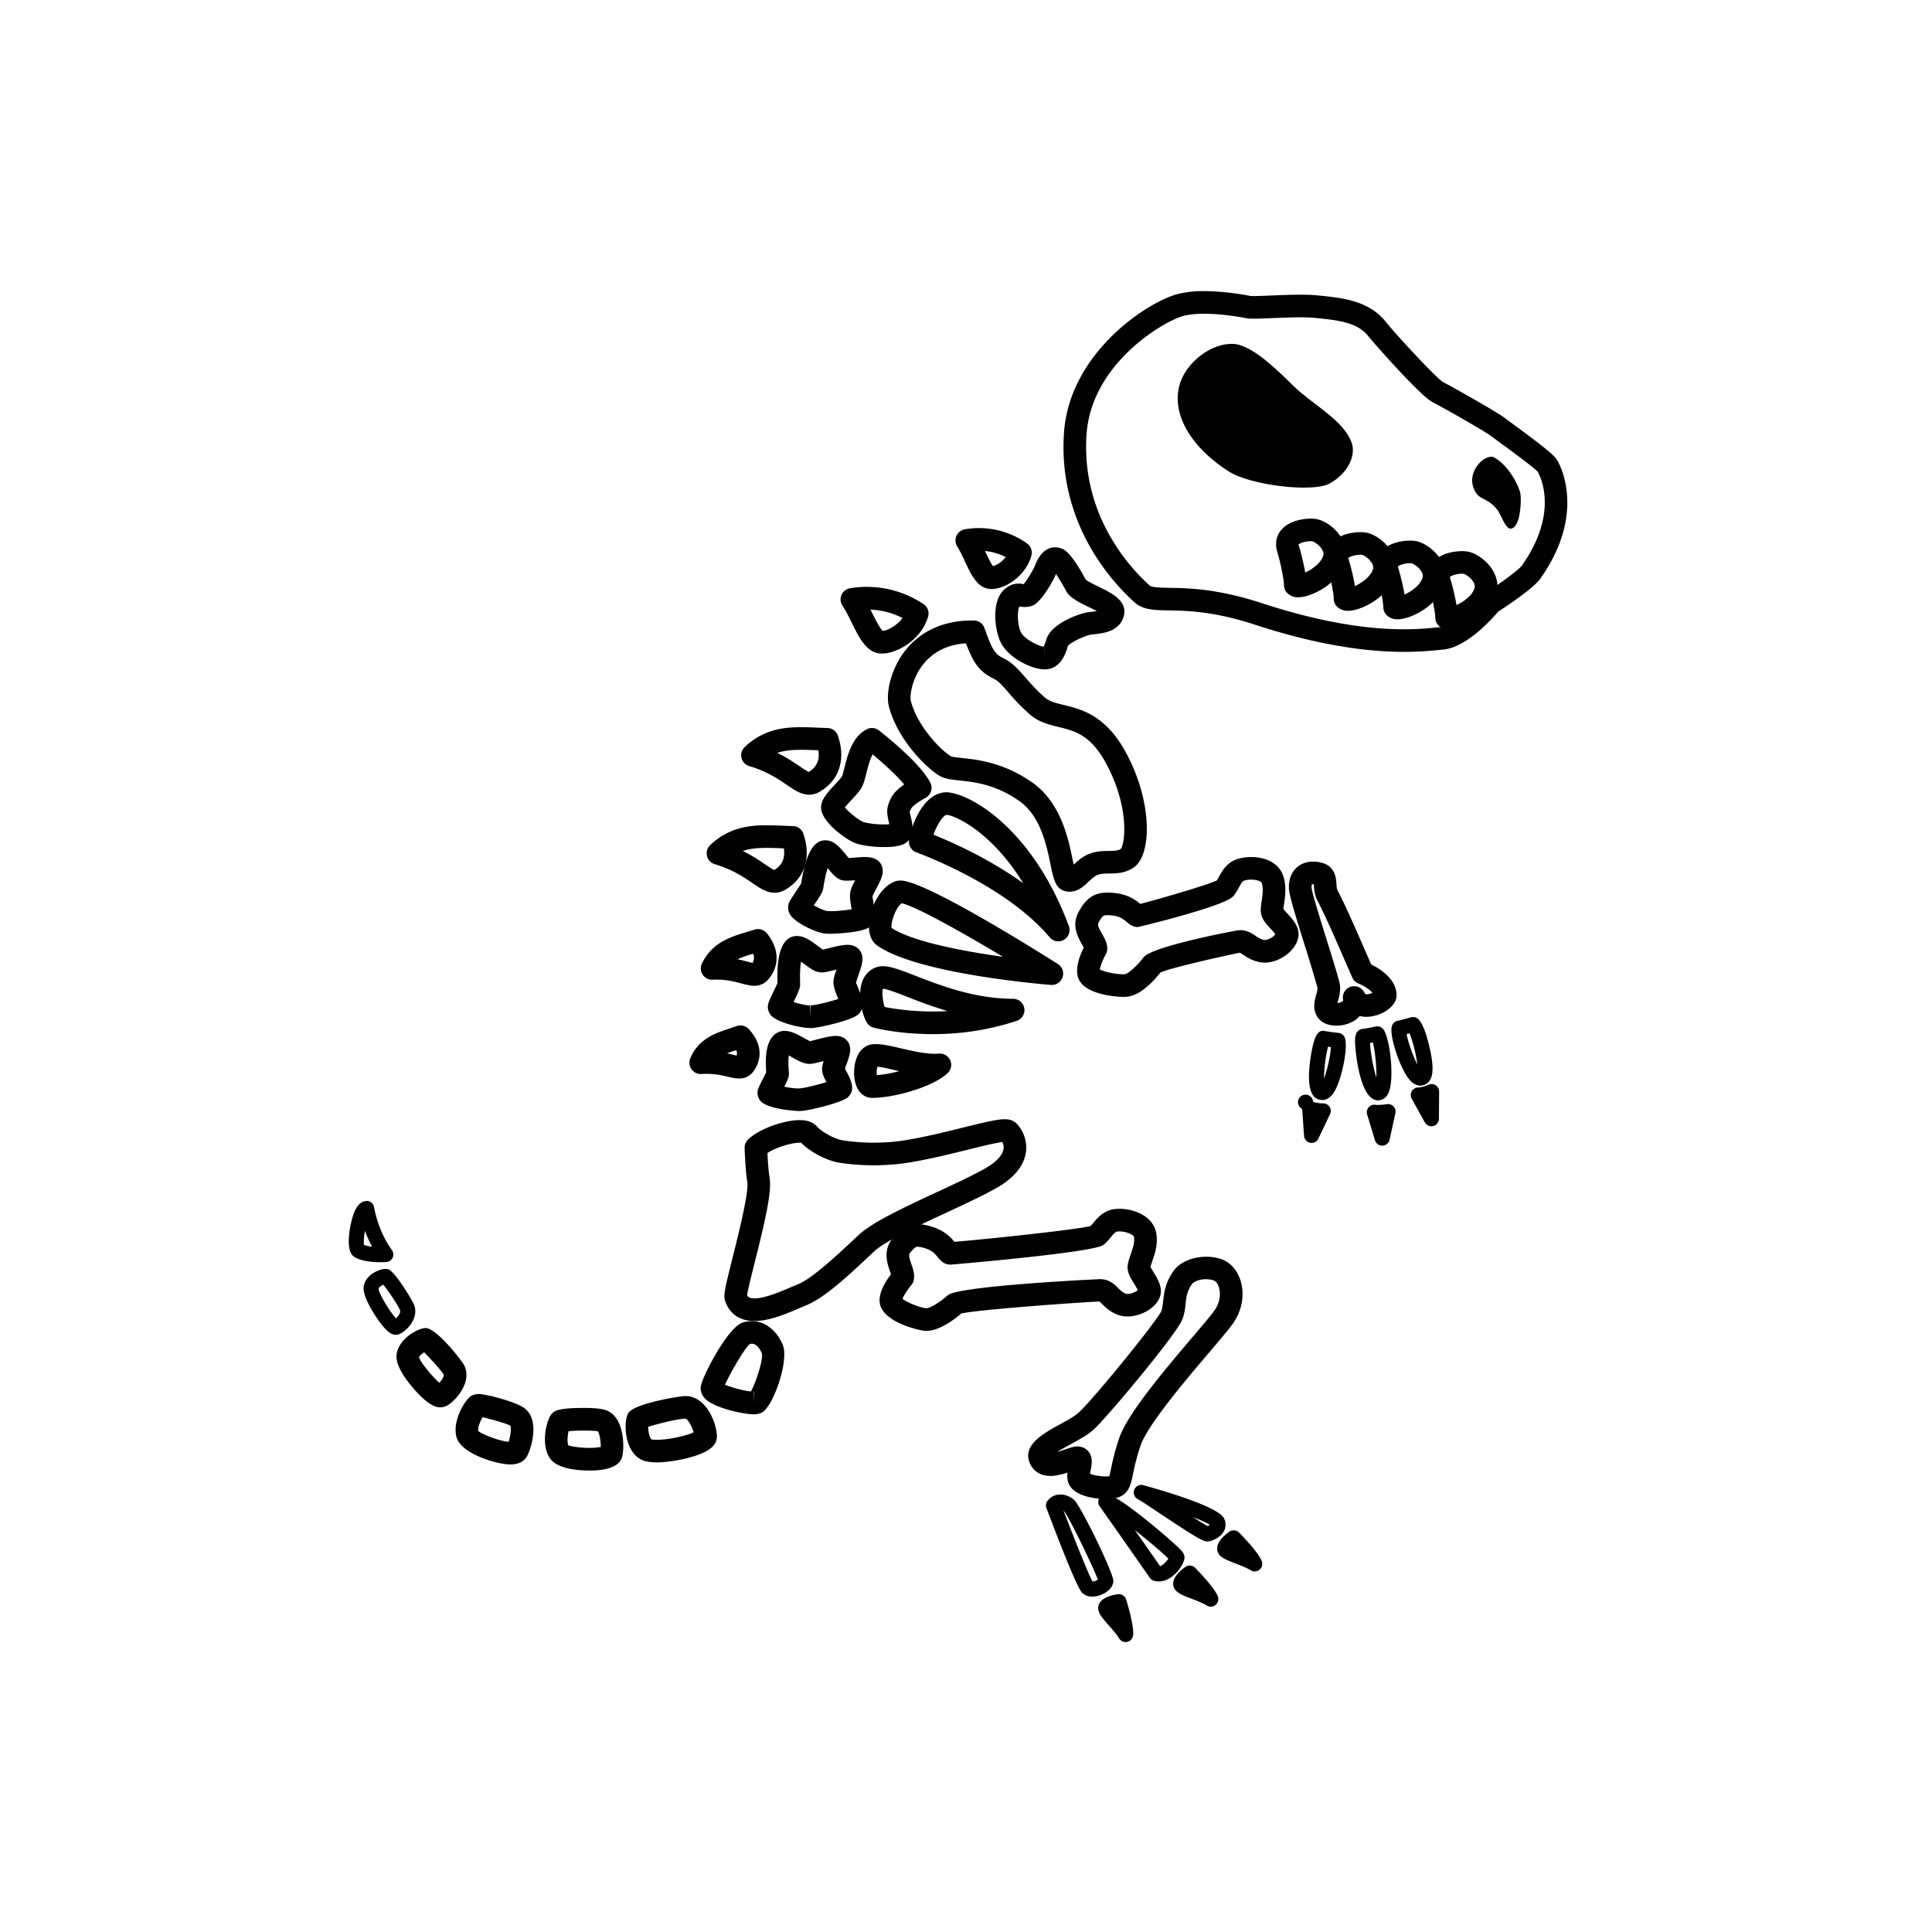 <svg width="100" height="100" viewBox="0 0 100 100" xmlns="http://www.w3.org/2000/svg">
    <title>
        fossil
    </title>
    <g fill="#000" fill-rule="evenodd">
        <path d="M72.664 33.74c-2.266 0-4.867-.475-7.73-1.413-2.108-.69-3.503-.716-4.426-.732-.784-.014-1.35-.024-1.799-.43-1.2-1.086-3.957-4.113-3.637-8.765.28-4.102 4.279-6.765 5.9-7.185a5.482 5.482 0 0 1 1.353-.146c1.079 0 2.158.203 2.407.253.283.006.694-.01 1.143-.03.779-.032 1.672-.068 2.324-.002 1.319.13 2.683.266 3.578 1.426.334.433 2.514 2.816 2.914 3.061.438.22 2.732 1.513 3.165 1.837l.317.234c1.923 1.407 2.308 1.753 2.445 2 .251.453 1.39 2.878-.889 6.099-.355.501-1.68 1.385-2.189 1.715-.325.385-1.637 1.854-2.845 1.96l-.214.021c-.405.038-1.014.098-1.817.098zM62.324 16.24c-.425 0-.782.036-1.058.108-.993.258-4.774 2.445-5.026 6.133-.284 4.14 2.182 6.846 3.255 7.817.123.112.545.119 1.035.128.992.018 2.493.045 4.77.79 2.744.9 5.221 1.356 7.364 1.356.746 0 1.299-.054 1.703-.093l.224-.021c.649-.057 1.697-1.107 2.102-1.607a.585.585 0 0 1 .138-.124c.807-.518 1.78-1.226 1.942-1.455 1.874-2.65 1.012-4.51.82-4.856-.179-.209-1.633-1.273-2.112-1.623l-.328-.241c-.347-.261-2.558-1.513-3-1.734-.645-.323-3.133-3.165-3.304-3.386-.547-.71-1.41-.842-2.766-.977-.603-.059-1.436-.022-2.16.008-.516.022-.981.039-1.287.027a.556.556 0 0 1-.096-.013c-.01-.002-1.137-.237-2.215-.237z" fill-rule="nonzero"/>
        <path d="M68.799 25.038c-.85.455-4.05.094-5.194-.634-2.142-1.362-3.165-3.306-2.39-4.899.44-.902 1.53-1.73 2.585-1.707.991.022 2.337 1.385 3.219 2.243.927.902 2.557 1.722 2.95 2.902.22.659-.219 1.585-1.17 2.095zM78.236 27.357c.47-.122.512-1.415.464-1.78-.049-.365-.598-1.487-1.366-1.902-.429-.232-1.512.73-1 1.731.249.485.626.342 1.124.927.268.314.458 1.107.778 1.024z"/>
        <path d="M67.204 30.915a.789.789 0 0 1-.563-.205.589.589 0 0 1-.182-.423c0-.226-.142-1.037-.354-1.749-.114-.38-.054-.753.166-1.05.459-.614 1.389-.645 1.571-.645.104 0 .196.007.271.02.45.07.975.444 1.279.907.264.403.346.84.236 1.264-.303 1.167-1.742 1.881-2.424 1.881zm.638-2.901c-.292 0-.58.104-.632.175.146.462.272 1.006.347 1.446.358-.163.833-.495.937-.894.008-.034.036-.14-.072-.313-.151-.243-.42-.393-.496-.41a.622.622 0 0 0-.084-.004z" fill-rule="nonzero"/>
        <path d="M69.778 31.615a.79.79 0 0 1-.562-.205.588.588 0 0 1-.182-.423c0-.226-.143-1.037-.354-1.749-.114-.38-.055-.753.166-1.05.458-.614 1.388-.645 1.57-.645.104 0 .196.008.271.02.45.07.976.444 1.28.907.263.403.345.84.235 1.264-.303 1.167-1.742 1.881-2.424 1.881zm.639-2.901c-.293 0-.581.104-.632.175.146.462.272 1.006.347 1.446.357-.163.832-.495.936-.894.009-.034.036-.14-.071-.313-.152-.243-.42-.393-.497-.41a.61.61 0 0 0-.083-.004z" fill-rule="nonzero"/>
        <path d="M72.345 32.054a.789.789 0 0 1-.563-.206.588.588 0 0 1-.182-.422c0-.226-.142-1.037-.354-1.75-.114-.38-.055-.752.166-1.049.458-.615 1.389-.646 1.571-.646.104 0 .196.008.27.02.45.072.976.444 1.28.907.264.404.346.84.235 1.264-.302 1.168-1.741 1.882-2.423 1.882zm.638-2.902c-.292 0-.58.105-.632.175.146.463.272 1.007.347 1.447.358-.163.833-.496.937-.894.008-.035.036-.14-.072-.313-.151-.244-.42-.394-.496-.41a.503.503 0 0 0-.084-.005z" fill-rule="nonzero"/>
        <path d="M75.035 32.598a.789.789 0 0 1-.562-.205.588.588 0 0 1-.182-.423c0-.225-.143-1.037-.354-1.749-.114-.38-.055-.753.166-1.05.458-.614 1.388-.645 1.57-.645.104 0 .196.008.271.02.45.071.976.444 1.28.907.263.403.345.84.235 1.264-.303 1.167-1.742 1.881-2.424 1.881zm.639-2.902c-.293 0-.581.105-.632.175.146.463.272 1.007.347 1.447.357-.163.832-.496.936-.895.009-.034.036-.14-.071-.312-.152-.244-.42-.394-.497-.41a.602.602 0 0 0-.083-.005zM54.056 34.647c-.02 0-.104-.005-.122-.007-.668-.066-1.686-.61-2.081-1.286-.348-.595-.582-2.154.098-2.813.229-.221.487-.334.767-.334.103 0 .191.015.263.03.186-.22.51-.747.61-1.007.277-.734.787-1.037 1.336-.845.147.05.485.168 1.272 1.616.119.1.45.261.656.361.68.332 1.525.744 1.31 1.533-.213.782-1.039.878-1.482.929-.111.013-.216.023-.302.045-.39.1-1 .412-1.106.566-.118.395-.37 1.212-1.219 1.212zm-.007-1.171l.007.585v-.585h-.007zm-1.273-2.086c-.145.17-.114 1.03.086 1.372.173.296.81.657 1.155.71.05-.084.11-.274.144-.382.284-.91 1.91-1.35 1.928-1.355.131-.033.29-.054.458-.073.061-.007.144-.017.225-.03-.144-.078-.31-.158-.432-.218-.427-.209-.83-.405-1.065-.686a.605.605 0 0 1-.068-.1c-.179-.333-.389-.68-.55-.915-.178.422-.683 1.273-1.065 1.55-.254.184-.627.172-.816.127zM45.76 43.844c-.495 0-1.168-.063-1.57-.238-.418-.183-1.722-1.083-1.691-1.84.016-.405.34-.753.714-1.155.14-.15.298-.32.365-.422.031-.058.089-.29.131-.457.169-.671.4-1.59 1.152-1.984a.589.589 0 0 1 .631.056c.218.169 2.143 1.683 2.662 2.709a.585.585 0 0 1-.231.773c-.74.423-.777.547-.84.755.009.006.044.161.067.264.084.368.241 1.054-.338 1.365-.08.043-.323.174-1.051.174zm-2.03-2.053c.196.236.66.625.929.742.157.068.613.14 1.102.14.107 0 .196-.004.27-.01l-.022-.098c-.065-.282-.131-.574-.049-.856.13-.434.297-.726.843-1.105-.41-.488-1.08-1.098-1.634-1.557-.15.27-.251.673-.325.97-.085.34-.153.608-.287.813-.122.186-.3.377-.488.579-.1.107-.247.265-.34.382zM41.936 53.211c-.443 0-1.707-.263-2.047-.676a.695.695 0 0 1-.137-.53c.027-.135.094-.282.279-.67.082-.171.169-.347.211-.457-.03-1.131.1-1.785.418-2.16a.763.763 0 0 1 .593-.271c.386 0 .74.263 1.083.52.078.057.186.137.259.184.088-.017.212-.05.344-.082.328-.082.666-.164.928-.164.346 0 .534.153.63.28.263.352.112.786-.064 1.29a3.623 3.623 0 0 0-.125.402c.014.022.067.144.117.273.183.466.39.992 0 1.352-.344.318-1.97.68-2.386.707l-.103.002zm-.861-1.344c.275.087.637.174.861.174v.585l.028-.586c.307-.02 1.004-.197 1.424-.332l-.051-.133c-.1-.253-.185-.471-.196-.673-.012-.203.05-.412.154-.718l-.075.02c-.323.079-.528.127-.699.127-.309 0-.562-.189-.883-.428-.048-.035-.11-.082-.176-.128-.036.207-.065.546-.049 1.087l.002.086c0 .194-.078.369-.327.89l-.013.029zM41.335 57.506c-.015 0-1.595-.065-1.983-.534a.653.653 0 0 1-.134-.511c.026-.134.09-.266.266-.611.065-.128.133-.258.174-.35-.07-.953.048-1.544.366-1.89a.789.789 0 0 1 .59-.25c.344 0 .687.192 1.019.377.09.05.217.121.292.155.082-.016.224-.056.376-.095.344-.087.7-.178.959-.178.228 0 .412.07.548.207.34.345.166.821.014 1.241-.032.088-.066.175-.086.245.025.056.062.12.097.187.194.368.486.924.037 1.305-.332.281-1.919.652-2.326.693-.061.005-.132.01-.209.01zm-.74-1.258c.278.055.63.106.83.084.296-.03.929-.192 1.353-.322-.108-.207-.2-.388-.221-.577-.02-.162.017-.33.076-.512-.016.004-.03.008-.044.01-.311.081-.51.13-.67.137h-.001c-.303 0-.56-.143-.857-.309a8.293 8.293 0 0 0-.233-.127c-.021.16-.033.42.002.83l.005.082c.01.182-.051.33-.24.704zM42.986 48.332c-.117 0-.22-.005-.302-.015-.482-.055-1.532-.553-1.797-.988a.724.724 0 0 1-.06-.572c.046-.121.136-.261.363-.601.106-.161.22-.326.276-.426.18-1.112.412-1.728.755-2.041a.742.742 0 0 1 .501-.195c.45 0 .757.373 1.055.733.056.068.108.134.155.187.08-.005.17-.013.264-.021.19-.016.392-.033.56-.033.17 0 .69 0 .88.442.157.37-.04.742-.289 1.213a3.69 3.69 0 0 0-.189.386c.004.043.03.176.051.315.08.518.154 1.007-.241 1.287-.42.3-1.967.329-1.982.329zm-.861-1.47c.236.135.547.276.69.292.278.031.9-.03 1.263-.088a9.255 9.255 0 0 0-.026-.173c-.04-.26-.074-.486-.048-.677.026-.19.115-.38.26-.654-.287.024-.51.03-.636.007-.31-.058-.516-.308-.755-.597l-.034-.041c-.066.206-.145.52-.22.99l-.013.085c-.032.168-.118.31-.444.798a2.06 2.06 0 0 1-.037.058z" fill-rule="nonzero"/>
        <path d="M51.326 30.487l-.086-.003c-.656-.05-.974-.732-1.31-1.455a6.818 6.818 0 0 0-.38-.739.585.585 0 0 1 .395-.894 4.27 4.27 0 0 1 3.21.732.584.584 0 0 1 .23.637c-.284 1.015-1.313 1.722-2.06 1.722zm-.344-1.968l.007.014c.112.24.29.62.41.771.161-.042.454-.204.661-.47a3.034 3.034 0 0 0-1.078-.315zM45.657 33.828l-.093-.003c-.717-.051-1.091-.81-1.488-1.611-.152-.309-.31-.628-.468-.86a.587.587 0 0 1 .393-.907 5.284 5.284 0 0 1 3.797.82.585.585 0 0 1 .24.653c-.363 1.228-1.638 1.908-2.381 1.908zm-.601-2.276c.024.047.048.095.07.143.156.314.41.829.565.96.24-.02.727-.263 1.024-.668a4.027 4.027 0 0 0-1.66-.435zM41.881 41.133c-.41 0-.757-.235-1.155-.507-.458-.311-1.03-.7-1.945-.974a.586.586 0 0 1-.238-.983c.948-.908 2.008-1.03 2.92-1.03.27 0 .546.011.83.023.176.007.355.015.537.019.244.006.46.163.538.395.425 1.242.066 2.33-.96 2.915a1.046 1.046 0 0 1-.527.142zm-1.647-2.164c.493.242.866.496 1.15.69.17.115.378.256.479.295.411-.248.575-.616.496-1.119a47.438 47.438 0 0 1-.113-.004c-.75-.03-1.44-.057-2.012.138zM40.095 46.21c-.412 0-.757-.235-1.156-.507-.458-.311-1.03-.7-1.945-.975a.586.586 0 0 1-.238-.982c.948-.908 2.008-1.03 2.92-1.03.27 0 .547.01.83.022.176.008.355.015.537.02.244.005.46.163.538.395.425 1.241.066 2.33-.96 2.914a1.05 1.05 0 0 1-.526.142zm-1.648-2.164c.492.242.865.496 1.15.69.17.115.377.256.478.294.411-.247.575-.615.496-1.118a44.719 44.719 0 0 1-.113-.005c-.75-.03-1.439-.056-2.011.139zM39.036 51.023c-.211 0-.42-.056-.661-.12-.369-.097-.835-.224-1.492-.194a.585.585 0 0 1-.55-.844c.535-1.087 1.466-1.367 2.366-1.64l.359-.11a.587.587 0 0 1 .632.189c.649.8.675 1.695.073 2.395a.923.923 0 0 1-.727.324zm0-1.17v.584-.585zm-.864-.204c.191.04.357.084.503.123.09.024.196.051.273.068a.496.496 0 0 0 .032-.476 6.479 6.479 0 0 0-.808.285zM38.252 55.822c-.186 0-.372-.043-.587-.093-.337-.078-.767-.177-1.357-.14a.586.586 0 0 1-.579-.812c.429-1.019 1.312-1.308 2.092-1.562l.314-.106a.587.587 0 0 1 .621.156c.98 1.063.417 1.966.221 2.217a.878.878 0 0 1-.725.34zm0-1.17v.584-.585c.001 0 .001 0 0 0zm-.622-.13c.11.022.209.046.3.067.064.015.137.032.2.044a.37.37 0 0 0-.028-.278 7.435 7.435 0 0 0-.472.167z" fill-rule="nonzero"/>
        <path d="M55.362 46.154a.95.95 0 0 1-.21-.023c-.515-.115-.619-.62-.777-1.384-.206-1.002-.516-2.516-1.625-3.293-1.222-.855-2.298-.971-3.085-1.057-.419-.045-.75-.08-1.013-.23-.678-.383-2.2-1.881-2.644-3.606-.17-.662.092-1.914.827-2.863.559-.722 1.616-1.581 3.479-1.581h.1c.245.004.462.161.542.393.452 1.296.603 1.372 1.053 1.6.413.209.721.561 1.077.97.276.316.591.676 1.013 1.036.228.193.551.273.96.373.911.223 2.16.529 3.198 2.425 1.395 2.544 1.38 5.301.437 5.976-.44.313-.904.319-1.279.324-.226.003-.422.005-.595.067-.162.059-.314.202-.474.355-.244.23-.547.518-.984.518zm-5.365-12.856c-.961.067-1.712.441-2.236 1.118-.578.746-.677 1.628-.619 1.853.36 1.398 1.64 2.627 2.087 2.88.071.033.344.062.563.085.809.087 2.162.233 3.63 1.262 1.49 1.043 1.872 2.904 2.101 4.015l.05.244c.213-.201.477-.44.85-.575.358-.129.701-.133.977-.137.302-.003.479-.01.613-.106.22-.273.465-2.184-.783-4.46-.792-1.445-1.597-1.643-2.45-1.852-.492-.12-1.001-.246-1.44-.618a10.42 10.42 0 0 1-1.137-1.158c-.287-.328-.513-.588-.723-.694-.716-.363-1.037-.68-1.483-1.857z" fill-rule="nonzero"/>
        <path d="M54.777 48.723a.583.583 0 0 1-.448-.21c-2.31-2.747-6.847-4.376-6.893-4.392a.586.586 0 0 1-.387-.61c.055-.553.66-2.504 1.958-2.504 1.247.071 4.449 1.91 6.317 6.925a.586.586 0 0 1-.547.79zm-6.46-5.518c.893.358 2.842 1.212 4.645 2.51-1.68-2.73-3.585-3.515-3.95-3.537-.201 0-.527.546-.695 1.027zM54.446 50.981l-.046-.001c-.28-.022-6.89-.558-8.997-2.04-.19-.134-.497-.472-.413-1.23.088-.798.562-1.767 1.299-2.073a.848.848 0 0 1 .323-.061c1.216 0 6.543 3.31 8.147 4.324a.587.587 0 0 1-.313 1.081zm-8.3-2.95c1.078.701 3.648 1.198 5.767 1.493-2.373-1.425-4.629-2.656-5.243-2.77-.308.215-.57.986-.524 1.277zM48.273 53.525c-1.785 0-3.004-.32-3.056-.334a.589.589 0 0 1-.36-.28c-.255-.458-.496-1.466-.2-2.172.148-.353.422-.6.77-.696.439-.118 1.005.092 1.957.462 1.286.501 3.048 1.187 5.057 1.193a.585.585 0 0 1 .184 1.14 13.671 13.671 0 0 1-4.352.687zm-2.485-1.405c.427.086 1.33.235 2.485.235.26 0 .518-.008.773-.022a25.35 25.35 0 0 1-2.086-.737c-.502-.195-1.07-.416-1.257-.416-.054.095-.03.58.085.94zM45.136 56.826c-.343 0-.757-.232-.888-.882-.12-.593.006-1.552.661-1.828.367-.156.93-.04 1.672.133.658.153 1.413.336 2.023.286a.597.597 0 0 1 .58.345c.1.225.048.49-.13.66-.744.713-2.751 1.286-3.918 1.286zm.28-1.614a1.251 1.251 0 0 0-.033.435c.363-.024.768-.1 1.159-.205l-.228-.052c-.34-.08-.69-.162-.898-.178zM58.133 51.6c-.019 0-1.987-.027-2.324-.983-.175-.495.083-1.164.289-1.575l-.08-.136c-.213-.373-.57-.995-.197-1.688.329-.61.71-1.018 1.502-1.018.132 0 .28.011.45.032.65.081 1.03.374 1.246.553.693-.169 3.454-.965 3.966-1.216.035-.05.073-.121.113-.194.133-.247.315-.585.705-.804.24-.134.586-.21.955-.21.801 0 1.413.338 1.635.906.214.552.13 1.118.069 1.53a4.446 4.446 0 0 0-.034.254c.047.062.138.16.202.23.272.294.61.662.582 1.128-.05.785-1.116 1.571-2.017 1.39-.406-.08-.678-.266-.86-.39a1.315 1.315 0 0 0-.157-.098c-.595.115-3.56.771-4.117 1.027-.278.356-.993 1.179-1.715 1.25-.062.007-.133.011-.213.011zm-1.208-1.422c.219.118.783.25 1.208.25.036 0 .068 0 .096-.003.157-.026.62-.418.956-.866.442-.59 4.785-1.388 4.829-1.396.442-.08.763.132.98.28.144.097.258.175.432.21h.008c.253 0 .49-.178.58-.295-.06-.084-.172-.205-.244-.284-.223-.24-.452-.489-.501-.807-.03-.198 0-.404.035-.642.045-.298.1-.67-.003-.933-.024-.066-.234-.162-.543-.162a.993.993 0 0 0-.38.06c-.09.051-.153.163-.25.34-.08.149-.17.318-.31.471-.469.516-4.885 1.582-4.92 1.582-.27 0-.456-.155-.592-.27-.154-.13-.33-.276-.675-.32a2.433 2.433 0 0 0-.307-.023c-.201 0-.254 0-.471.403-.055.103.008.247.182.55.137.24.277.486.277.782 0 .1-.026.2-.076.289-.15.265-.282.607-.311.784zM47.949 68.887c-.018 0-.087-.003-.104-.005-.263-.024-2.157-.436-2.308-1.433-.078-.52.301-1.127.58-1.492a8.915 8.915 0 0 1-.051-.15c-.14-.405-.373-1.084.124-1.693.296-.364.667-.754 1.306-.754.225 0 .47.047.797.153.607.197.925.543 1.106.762 1.153-.083 6.235-.61 7.051-.815a2.9 2.9 0 0 0 .14-.162c.178-.217.42-.514.844-.657.147-.05.317-.073.507-.073.834 0 1.755.427 1.904 1.245.108.582-.082 1.122-.22 1.516-.027.078-.062.178-.081.242.034.07.105.182.154.262.212.342.477.766.36 1.22-.194.752-1.41 1.328-2.242.986-.384-.156-.607-.381-.771-.545a1.16 1.16 0 0 0-.137-.126c-.624.01-6.296.412-7.153.62-.296.255-1.112.899-1.806.899zm-1.234-1.658c.227.185.898.457 1.234.487.188 0 .724-.325 1.102-.67.549-.498 7.825-.838 7.896-.838.476.008.747.279.927.46.122.123.22.22.385.287.182.075.515-.073.633-.178a3.688 3.688 0 0 0-.187-.326c-.173-.278-.351-.565-.341-.885.008-.202.077-.398.156-.625.1-.284.225-.64.174-.917-.02-.109-.38-.286-.753-.286a.512.512 0 0 0-.136.013c-.098.033-.18.13-.309.288-.107.13-.227.277-.392.402-.528.396-7.841 1.015-7.907 1.015a.809.809 0 0 1-.13-.011c-.266-.05-.419-.24-.53-.376-.128-.156-.273-.334-.605-.442a1.597 1.597 0 0 0-.436-.095c-.065 0-.136 0-.398.322-.075.09-.04.244.074.574.09.26.181.53.126.82a.585.585 0 0 1-.13.269c-.196.232-.391.543-.453.712z" fill-rule="nonzero"/>
        <path d="M39.053 68.375c-.763 0-1.303-.374-1.524-1.052-.088-.272-.027-.563.396-2.254.317-1.265.847-3.383.755-3.905-.104-.589-.137-1.697-.139-1.743a.585.585 0 0 1 .182-.442c.622-.59 1.905-1.002 2.667-1.002.401 0 .7.11.89.327.227.261.886.643 1.332.718.221.036.828.122 1.631.122a10.1 10.1 0 0 0 1.567-.119c1.003-.158 2.078-.425 3.026-.66 1.115-.276 1.766-.433 2.168-.433.096 0 .388 0 .603.214.294.29.578.83.497 1.467-.093.714-.595 1.34-1.494 1.858-.67.387-1.622.829-2.627 1.296-1.482.688-3.162 1.469-3.735 2.005l-.193.18c-1.102 1.036-2.353 2.21-3.301 2.6l-.321.136c-.715.306-1.605.687-2.38.687zm-.382-1.339c.047.102.13.168.381.168.536 0 1.337-.342 1.922-.592l.335-.141c.75-.31 2.02-1.502 2.946-2.371l.194-.181c.71-.667 2.404-1.452 4.041-2.213.983-.457 1.91-.887 2.535-1.249.55-.317.877-.67.919-.994a.591.591 0 0 0-.064-.35c-.366.043-1.074.218-1.761.389-.923.228-2.073.513-3.125.68-.557.087-1.145.133-1.75.133-.89 0-1.572-.097-1.823-.138-.65-.109-1.498-.56-1.951-1.026a.66.66 0 0 0-.078-.004c-.434 0-1.216.237-1.669.533.018.386.054.962.111 1.28.126.714-.24 2.272-.772 4.395-.16.636-.356 1.415-.391 1.681zM57.247 77.59c-.187 0-1.837-.028-1.987-.994-.02-.13-.02-.256-.01-.375-.274.09-.58.173-.88.173-.642 0-.926-.377-1.038-.601-.484-.967.671-1.599 1.515-2.06.38-.209.774-.424.987-.618.754-.687 4.028-4.71 4.274-5.25.054-.138.073-.312.096-.515.049-.438.11-.983.56-1.595.44-.6 1.544-.891 2.45-.582.451.154.811.548.986 1.082.238.726.099 1.56-.37 2.23-.216.308-.667.84-1.24 1.513-1.2 1.411-3.206 3.773-3.561 4.84a11.557 11.557 0 0 0-.384 1.458c-.111.541-.216 1.053-.823 1.226a2.083 2.083 0 0 1-.575.068zm-.827-1.305a2.506 2.506 0 0 0 1 .126c.024-.086.052-.224.078-.35.072-.347.18-.874.42-1.593.427-1.282 2.364-3.562 3.78-5.228.53-.624.99-1.163 1.173-1.426.305-.437.31-.903.216-1.196-.069-.21-.178-.311-.25-.337a1.316 1.316 0 0 0-.423-.071c-.395 0-.66.177-.706.238-.265.36-.3.672-.34 1.033-.028.247-.06.53-.173.816-.3.773-3.904 5.073-4.571 5.682-.316.29-.773.538-1.215.78-.197.109-.47.258-.687.397.138-.037.274-.085.388-.125.26-.091.468-.164.667-.164.102 0 .264.04.352.09.497.28.383.841.33 1.11-.016.073-.03.15-.04.218z" fill-rule="nonzero"/>
        <path d="M39.008 73.203c-.524 0-2.064-.323-2.532-.832a.752.752 0 0 1-.209-.571c.04-.482 1.379-3.06 2.143-3.331.835-.298 1.703.173 2.105 1.139.342.82-.496 3.215-1.094 3.513a.912.912 0 0 1-.413.082zm0-1.169v.583l.017-.586-.017.003zm-1.483-.36a5.8 5.8 0 0 0 1.342.35c.256-.462.653-1.662.564-1.976-.151-.362-.38-.565-.628-.478-.243.186-1.002 1.487-1.278 2.104zM34.001 75.693c-.438 0-.743-.073-.958-.231-.763-.56-.759-1.956-.518-2.328.32-.497 2.668-.874 2.945-.874.016 0 .095.003.111.005 1.008.083 1.498 1.396 1.526 2.048a.751.751 0 0 1-.227.563c-.515.536-2.148.817-2.879.817zm-.27-1.185c.023 0 .11.015.27.015.641 0 1.526-.214 1.9-.383-.086-.322-.296-.68-.419-.71-.382 0-1.451.267-1.934.424.006.239.065.559.177.656 0-.001.002-.002.006-.002z" fill-rule="nonzero"/>
        <path d="M30.499 76.115c-.48 0-1.641-.062-2.034-.632-.49-.71-.184-2 .095-2.305.123-.136.276-.304 1.661-.304.838 0 1.087.096 1.168.127.915.351.93 1.83.832 2.329-.104.528-.667.785-1.722.785zm-1.072-2.036c-.057.26-.078.626 0 .739.042.01.462.125 1.072.125.28 0 .475-.024.595-.05.009-.33-.073-.73-.166-.823.004.013-.225-.025-.707-.025-.333 0-.61.017-.794.034zM26.417 75.799c-.694 0-2.506-.535-2.776-1.377-.262-.822.407-1.967.763-2.178.09-.053.25-.09.355-.09.408 0 1.967.406 2.403.746.773.602.358 2.021.118 2.47-.105.196-.339.429-.863.429zm-1.444-2.441c-.131.233-.259.578-.217.71.121.13 1.028.516 1.572.557.105-.314.144-.72.081-.836-.15-.092-.992-.34-1.436-.431zM22.799 72.843c-.143 0-.523 0-1.3-.865-.391-.437-1.038-1.257-.974-1.848.091-.838 1.122-1.392 1.516-1.392.594.047 1.885 1.706 2 1.957.38.83-.4 1.76-.882 2.05a.823.823 0 0 1-.36.098zm-.847-2.848c-.126.085-.249.197-.263.263.055.215.675.995 1.054 1.314.126-.144.234-.326.228-.412-.089-.172-.68-.834-1.019-1.165zM20.493 69.089c-.2 0-.39-.12-.634-.402-.337-.388-1.113-1.54-1.036-2.085.092-.649.843-.924 1.127-.924.039 0 .105.01.142.02.35.102 1.268 1.629 1.35 1.86.236.67-.365 1.318-.768 1.492a.508.508 0 0 1-.18.039zm-.65-2.593c-.105.047-.235.133-.247.216.014.244.585 1.196.904 1.527.125-.118.249-.306.208-.42-.078-.22-.613-1.007-.865-1.323zM19.683 65.332c-.284 0-.983-.029-1.363-.29-.454-.317-.214-1.478-.13-1.826.162-.671.395-1.004.733-1.05.205-.04.4.111.437.316.055.301.284 1.35.924 2.218a.39.39 0 0 1-.288.621c-.103.007-.208.011-.313.011zm-.844-.895c.086.033.227.068.416.09a6.311 6.311 0 0 1-.367-.826c-.047.29-.07.58-.049.736zM56.538 82.641a.73.73 0 0 1-.53-.202c-.2-.201-.822-1.674-1.844-4.38a.39.39 0 0 1 .05-.368c.302-.416.907-.448 1.366-.072.344.28 2.045 3.777 2.045 4.203.001.492-.653.82-1.087.82zm-1.49-4.45c.623 1.63 1.297 3.303 1.502 3.67a.598.598 0 0 0 .276-.1c-.187-.53-1.485-3.243-1.762-3.559a.258.258 0 0 0-.015-.012z" fill-rule="nonzero"/>
        <path d="M58.26 84.992a.392.392 0 0 1-.337-.192c-.121-.206-.34-.452-.532-.669-.366-.414-.607-.688-.537-1.003.09-.4.597-.552 1.006-.61a.393.393 0 0 1 .42.248c.006.015.49 1.542.35 1.96a.392.392 0 0 1-.37.266zM62.67 83.161a.387.387 0 0 1-.207-.06c-.205-.126-.511-.244-.782-.349-.515-.198-.855-.33-.939-.641-.105-.396.275-.765.613-1.006a.39.39 0 0 1 .487.028c.011.01 1.143 1.142 1.213 1.577a.393.393 0 0 1-.17.387.4.4 0 0 1-.216.064zM64.945 81.337a.387.387 0 0 1-.207-.059c-.204-.127-.511-.245-.782-.35-.515-.198-.855-.329-.938-.64-.106-.396.274-.766.61-1.007a.394.394 0 0 1 .487.027c.011.01 1.146 1.145 1.215 1.578a.393.393 0 0 1-.385.451z"/>
        <path d="M59.98 81.855a.944.944 0 0 1-.256-.036.396.396 0 0 1-.213-.155 674.413 674.413 0 0 0-2.594-3.702.388.388 0 0 1 .152-.577.511.511 0 0 1 .192-.043c.637 0 3.53 2.534 3.83 2.855.121.128.228.258.217.442-.024.363-.605 1.216-1.328 1.216zm-1.242-2.66c.499.71 1.025 1.463 1.307 1.87.152-.048.332-.242.428-.39-.288-.295-1.026-.92-1.735-1.48zM62.499 79.786c-.228 0-.546-.173-2.5-1.474-.478-.318-.972-.648-1.105-.717a.39.39 0 0 1 .288-.721c1.445.4 3.908 1.155 4.175 1.721a.716.716 0 0 1-.017.677c-.197.349-.653.497-.796.511l-.045.003zm-.758-1.262c.335.214.624.392.77.465a.643.643 0 0 0 .11-.063c-.143-.1-.463-.242-.88-.402zM69.174 53.087c-.393 0-.716-.125-.91-.353-.365-.43-.224-.934-.14-1.235.043-.153.087-.311.063-.4a81.31 81.31 0 0 0-.684-2.265c-.558-1.786-.786-2.548-.79-2.89-.009-.514.19-.826.358-.996.326-.328.824-.435 1.37-.284.672.186.715.8.735 1.094.008.13.017.255.054.326.45.863 1.02 2.175 1.478 3.23l.265.607c.48.235 1.316.765 1.312 1.602-.004.712-1.162 1.273-1.902 1.063-.276.314-.726.5-1.209.5zm-1.21-7.32c-.056 0-.082.04-.08.16.017.254.433 1.586.736 2.559.254.813.517 1.656.695 2.302.111.401.01.763-.063 1.026l-.027.1c.13-.01.243-.057.28-.102.005-.005.018-.02.008-.09a.585.585 0 0 1 1.1-.355c.048.093.08.098.14.098a.674.674 0 0 0 .285-.082c-.119-.138-.376-.335-.732-.48a.579.579 0 0 1-.313-.306l-.358-.818c-.45-1.038-1.011-2.329-1.442-3.156-.15-.288-.17-.575-.184-.785l-.005-.07c-.014-.002-.027-.002-.04-.002zM68.438 56.937a.839.839 0 0 1-.174-.028c-.18-.058-.734-.238-.413-2.262.187-1.179.415-1.348.741-1.28.255.049.692.096.692.096a.391.391 0 0 1 .316.23c.2.457-.146 2.217-.562 2.855-.169.258-.37.39-.6.39zm.3-2.758a7.11 7.11 0 0 0-.205 1.644c.174-.459.336-1.214.354-1.624a4.318 4.318 0 0 1-.15-.02zM73.52 56.191c-.342 0-.566-.3-.638-.4-.445-.6-.985-2.197-.837-2.685a.391.391 0 0 1 .285-.267c.003 0 .43-.099.676-.178a.407.407 0 0 1 .125-.02c.167 0 .514 0 .888 1.69.234 1.058.152 1.615-.263 1.808a.825.825 0 0 1-.236.052zm-.713-2.666c.066.39.322 1.128.553 1.568a7.091 7.091 0 0 0-.4-1.609l-.153.041zM71.327 56.953h-.004c-1.004-.01-1.179-2.85-1.18-2.878-.017-.267-.045-.764.378-.817.255-.033.683-.125.686-.126a.39.39 0 0 1 .384.132c.362.439.6 2.623.276 3.31-.159.342-.43.38-.54.38zm-.413-2.968c.015.433.159 1.268.325 1.79.019-.547-.067-1.39-.181-1.817-.047.01-.095.019-.144.027z" fill-rule="nonzero"/>
        <path d="M67.888 59.159a.394.394 0 0 1-.39-.363l-.097-1.397a.39.39 0 1 1 .563-.376c.12.06.38.087.526.088a.388.388 0 0 1 .352.556l-.602 1.268a.39.39 0 0 1-.352.224zM71.543 59.299a.392.392 0 0 1-.374-.277l-.407-1.34a.391.391 0 0 1 .465-.493c.085.02.529-.032.531-.032a.39.39 0 0 1 .468.464l-.303 1.372a.39.39 0 0 1-.366.306h-.014zM74.09 58.294a.39.39 0 0 1-.342-.202l-.678-1.225a.39.39 0 0 1 .352-.58c.159 0 .418-.096.513-.14a.389.389 0 0 1 .554.356l-.01 1.404a.389.389 0 0 1-.389.387z"/>
    </g>
</svg>
